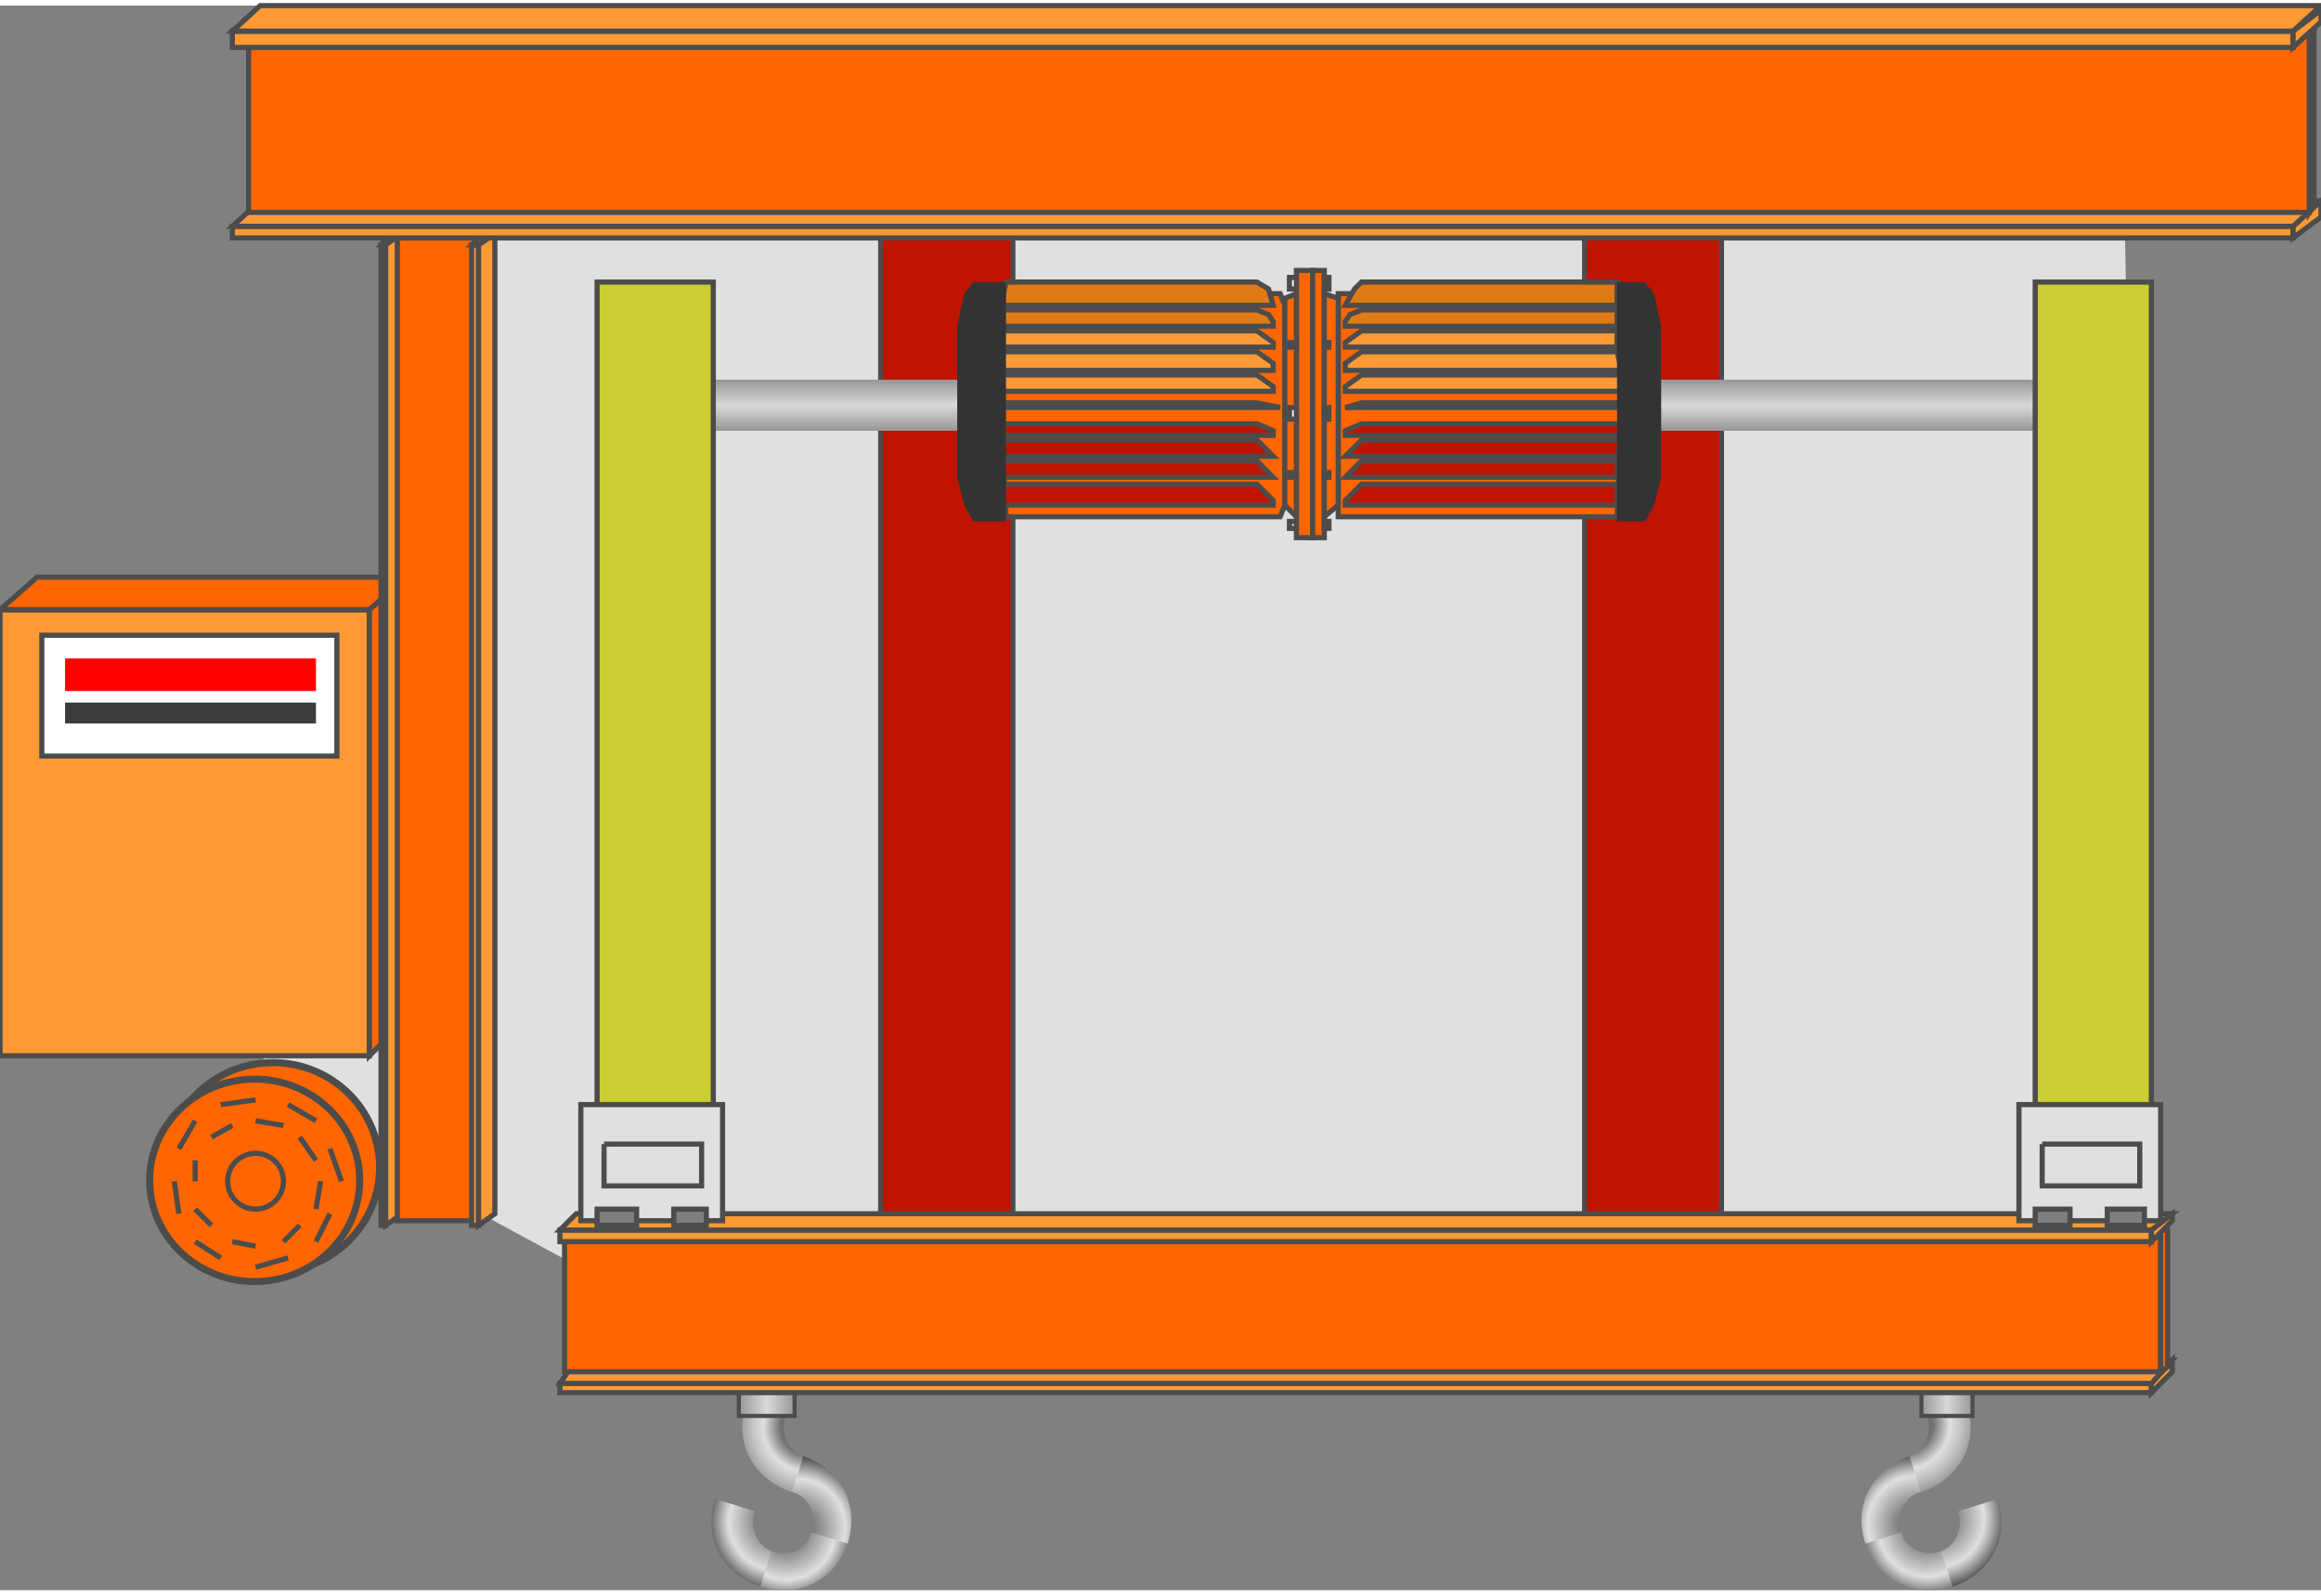 <svg version="1.1" xmlns="http://www.w3.org/2000/svg" xmlns:xlink="http://www.w3.org/1999/xlink" width="112px" height="77px" viewBox="0 0 112.5 76.803" enable-background="new 0 0 112.5 76.803" xml:space="preserve">
<rect x="0" y="0" width="112.5" height="76.803" fill="#808080" stroke="none"/>
<g id="Group_Hoist">
	<path fill="#E0E0E0" d="M12.838,57.771l-0.225-20.833l8.446-7.995l0.788-22.41l81.081,0.563l1.014,55.968l-75.225-1.576   l-6.87-3.717H12.838L12.838,57.771z" />
</g>
<g id="Group_Hoist_Red">
	<path fill="#BF1400" stroke="#4C4C4C" stroke-width="0.237" d="M76.802,59.608h6.644V9.928h-6.644V59.608z" />
	<path fill="#BF1400" stroke="#4C4C4C" stroke-width="0.237" d="M42.68,59.274h6.419V9.594H42.68V59.274z" />
</g>
<g id="Group_Hoist_Stand">
	
		<radialGradient id="SVGID_1_" cx="119.001" cy="242.175" r="3.347" gradientTransform="matrix(-0.305 0.971 -0.959 -0.302 306.232 31.037)" gradientUnits="userSpaceOnUse">
		<stop offset="0" style="stop-color:#595959" />
		<stop offset="0.1" style="stop-color:#666666" />
		<stop offset="0.3" style="stop-color:#888888" />
		<stop offset="0.55" style="stop-color:#BEBEBE" />
		<stop offset="0.7" style="stop-color:#E0E0E0" />
		<stop offset="0.77" style="stop-color:#C3C3C3" />
		<stop offset="0.93" style="stop-color:#787878" />
		<stop offset="1" style="stop-color:#545454" />
	</radialGradient>
	<path fill="url(#SVGID_1_)" d="M34.663,72.378l1.915,0.596c-0.235,0.738,0.051,1.666,0.858,1.946   c-0.255,0.819-0.55,1.724-0.55,1.724C35.306,76.146,33.985,74.535,34.663,72.378z" />
	
		<radialGradient id="SVGID_2_" cx="-119.056" cy="929.744" r="3.348" gradientTransform="matrix(-0.305 0.971 0.959 0.302 -889.817 -91.27)" gradientUnits="userSpaceOnUse">
		<stop offset="0" style="stop-color:#595959" />
		<stop offset="0.1" style="stop-color:#666666" />
		<stop offset="0.3" style="stop-color:#888888" />
		<stop offset="0.55" style="stop-color:#BEBEBE" />
		<stop offset="0.7" style="stop-color:#E0E0E0" />
		<stop offset="0.77" style="stop-color:#C3C3C3" />
		<stop offset="0.93" style="stop-color:#787878" />
		<stop offset="1" style="stop-color:#545454" />
	</radialGradient>
	<path fill="url(#SVGID_2_)" d="M37.96,75.005c0.817,0,1.29-0.531,1.423-1.148l1.742,0.554c-0.679,2.157-2.685,2.723-4.266,2.225   c0,0,0.276-0.911,0.537-1.729C37.562,74.968,37.749,75.005,37.96,75.005z" />
	
		<radialGradient id="SVGID_3_" cx="-641.972" cy="1229.744" r="3.344" gradientTransform="matrix(0.305 -0.971 0.959 0.302 -944.904 -920.951)" gradientUnits="userSpaceOnUse">
		<stop offset="0" style="stop-color:#595959" />
		<stop offset="0.1" style="stop-color:#666666" />
		<stop offset="0.3" style="stop-color:#888888" />
		<stop offset="0.55" style="stop-color:#BEBEBE" />
		<stop offset="0.7" style="stop-color:#E0E0E0" />
		<stop offset="0.77" style="stop-color:#C3C3C3" />
		<stop offset="0.93" style="stop-color:#787878" />
		<stop offset="1" style="stop-color:#545454" />
	</radialGradient>
	<path fill="url(#SVGID_3_)" d="M38.306,72.015c0.256-0.822,0.554-1.734,0.554-1.734c1.581,0.496,2.901,2.107,2.222,4.266   l-1.737-0.541C39.592,73.215,39.246,72.212,38.306,72.015z" />
	
		<radialGradient id="SVGID_4_" cx="119.054" cy="237.426" r="3.342" gradientTransform="matrix(-0.305 0.971 -0.959 -0.302 303.195 24.957)" gradientUnits="userSpaceOnUse">
		<stop offset="0" style="stop-color:#595959" />
		<stop offset="0.23" style="stop-color:#666666" />
		<stop offset="0.41" style="stop-color:#737373" />
		<stop offset="0.65" style="stop-color:#E0E0E0" />
		<stop offset="0.81" style="stop-color:#C3C3C3" />
		<stop offset="1" style="stop-color:#999999" />
	</radialGradient>
	<path fill="url(#SVGID_4_)" d="M36.163,67.78l1.915,0.596c-0.235,0.738,0.051,1.666,0.858,1.946   c-0.255,0.819-0.55,1.724-0.55,1.724C36.806,71.548,35.485,69.937,36.163,67.78z" />
	
		<radialGradient id="SVGID_5_" cx="271.695" cy="714.514" r="3.339" gradientTransform="matrix(0.305 0.971 0.959 -0.302 -674.263 25.275)" gradientUnits="userSpaceOnUse">
		<stop offset="0" style="stop-color:#595959" />
		<stop offset="0.1" style="stop-color:#666666" />
		<stop offset="0.3" style="stop-color:#888888" />
		<stop offset="0.55" style="stop-color:#BEBEBE" />
		<stop offset="0.7" style="stop-color:#E0E0E0" />
		<stop offset="0.77" style="stop-color:#C3C3C3" />
		<stop offset="0.93" style="stop-color:#787878" />
		<stop offset="1" style="stop-color:#545454" />
	</radialGradient>
	<path fill="url(#SVGID_5_)" d="M96.833,72.378l-1.915,0.596c0.234,0.738-0.051,1.666-0.857,1.946   c0.254,0.819,0.549,1.724,0.549,1.724C96.189,76.146,97.512,74.535,96.833,72.378z" />
	
		<radialGradient id="SVGID_6_" cx="22.827" cy="454.016" r="3.347" gradientTransform="matrix(0.305 0.971 -0.959 0.302 521.84 -85.512)" gradientUnits="userSpaceOnUse">
		<stop offset="0" style="stop-color:#595959" />
		<stop offset="0.1" style="stop-color:#666666" />
		<stop offset="0.3" style="stop-color:#888888" />
		<stop offset="0.55" style="stop-color:#BEBEBE" />
		<stop offset="0.7" style="stop-color:#E0E0E0" />
		<stop offset="0.77" style="stop-color:#C3C3C3" />
		<stop offset="0.93" style="stop-color:#787878" />
		<stop offset="1" style="stop-color:#545454" />
	</radialGradient>
	<path fill="url(#SVGID_6_)" d="M93.536,75.005c-0.817,0-1.29-0.531-1.423-1.148l-1.742,0.554c0.679,2.157,2.686,2.723,4.266,2.225   c0,0-0.275-0.911-0.537-1.729C93.936,74.968,93.747,75.005,93.536,75.005z" />
	
		<radialGradient id="SVGID_7_" cx="-794.666" cy="757.406" r="3.344" gradientTransform="matrix(-0.305 -0.971 -0.959 0.302 576.875 -926.712)" gradientUnits="userSpaceOnUse">
		<stop offset="0" style="stop-color:#595959" />
		<stop offset="0.1" style="stop-color:#666666" />
		<stop offset="0.3" style="stop-color:#888888" />
		<stop offset="0.55" style="stop-color:#BEBEBE" />
		<stop offset="0.7" style="stop-color:#E0E0E0" />
		<stop offset="0.77" style="stop-color:#C3C3C3" />
		<stop offset="0.93" style="stop-color:#787878" />
		<stop offset="1" style="stop-color:#545454" />
	</radialGradient>
	<path fill="url(#SVGID_7_)" d="M93.189,72.015c-0.256-0.822-0.553-1.734-0.553-1.734c-1.582,0.496-2.902,2.107-2.223,4.266   l1.736-0.541C91.904,73.215,92.25,72.212,93.189,72.015z" />
	
		<radialGradient id="SVGID_8_" cx="271.745" cy="709.763" r="3.346" gradientTransform="matrix(0.305 0.971 0.959 -0.302 -671.222 19.196)" gradientUnits="userSpaceOnUse">
		<stop offset="0" style="stop-color:#595959" />
		<stop offset="0.23" style="stop-color:#666666" />
		<stop offset="0.41" style="stop-color:#737373" />
		<stop offset="0.65" style="stop-color:#E0E0E0" />
		<stop offset="0.81" style="stop-color:#C3C3C3" />
		<stop offset="1" style="stop-color:#999999" />
	</radialGradient>
	<path fill="url(#SVGID_8_)" d="M95.333,67.78l-1.915,0.596c0.234,0.738-0.051,1.666-0.857,1.946   c0.254,0.819,0.549,1.724,0.549,1.724C94.689,71.548,96.012,69.937,95.333,67.78z" />
	
		<linearGradient id="SVGID_9_" gradientUnits="userSpaceOnUse" x1="35.811" y1="9.123" x2="38.514" y2="9.123" gradientTransform="matrix(1 0 0 -1 0 76.803)">
		<stop offset="0" style="stop-color:#969696" />
		<stop offset="0.5" style="stop-color:#D9D9D9" />
		<stop offset="1" style="stop-color:#969696" />
	</linearGradient>
	<path fill="url(#SVGID_9_)" stroke="#4C4C4C" stroke-width="0.2" d="M35.811,68.356h2.703v-1.353h-2.703V68.356z" />
	
		<linearGradient id="SVGID_10_" gradientUnits="userSpaceOnUse" x1="93.13" y1="9.123" x2="95.607" y2="9.123" gradientTransform="matrix(1 0 0 -1 0 76.803)">
		<stop offset="0" style="stop-color:#969696" />
		<stop offset="0.5" style="stop-color:#D9D9D9" />
		<stop offset="1" style="stop-color:#969696" />
	</linearGradient>
	<path fill="url(#SVGID_10_)" stroke="#4C4C4C" stroke-width="0.2" d="M95.607,68.356H93.13v-1.353h2.478V68.356z" />
</g>
<g id="Group_Rod">
	
		<linearGradient id="SVGID_11_" gradientUnits="userSpaceOnUse" x1="66.51" y1="56.193" x2="66.51" y2="58.672" gradientTransform="matrix(1 0 0 -1 0 76.803)">
		<stop offset="0" style="stop-color:#969696" />
		<stop offset="0.5" style="stop-color:#D9D9D9" />
		<stop offset="1" style="stop-color:#969696" />
	</linearGradient>
	<path fill="url(#SVGID_11_)" d="M34.036,18.131h64.946v2.478H34.036V18.131z" />
</g>
<g id="Group_Green_Pillar">
	<path fill="#CCCC33" stroke="#4C4C4C" stroke-width="0.25" d="M104.279,13.401h-5.631V55.63h5.631V13.401z" />
	<path fill="#CCCC33" stroke="#4C4C4C" stroke-width="0.25" d="M34.572,13.401h-5.631V55.63h5.631V13.401z" />
</g>
<g id="Group_Hoist_Bottom">
	<path fill="#FF9933" stroke="#4C4C4C" stroke-width="0.25" d="M27.14,67.229h77.139V66.78H27.14V67.229z" />
	<path fill="#FF9933" stroke="#4C4C4C" stroke-width="0.25" d="M105.293,66.217l-1.014,1.015v-0.45l1.014-1.128V66.217z" />
	<path fill="#FF9933" stroke="#4C4C4C" stroke-width="0.25" d="M27.928,65.653h77.365l-1.014,1.127H27.14L27.928,65.653z" />
	<path fill="#FF6600" stroke="#4C4C4C" stroke-width="0.25" d="M27.365,59.347h77.365v6.869H27.365V59.347z" />
	<path fill="#FF6600" stroke="#4C4C4C" stroke-width="0.25" d="M105.066,59.347h-0.338v6.869l0.338-0.226V59.347z" />
	<path fill="#FF9933" stroke="#4C4C4C" stroke-width="0.25" d="M27.14,59.91h77.139v-0.563H27.14V59.91z" />
	<path fill="#FF9933" stroke="#4C4C4C" stroke-width="0.25" d="M105.293,58.896l-1.014,1.015v-0.563l1.014-0.789V58.896z" />
	<path fill="#FF9933" stroke="#4C4C4C" stroke-width="0.25" d="M27.928,58.558h77.365l-1.014,0.789H27.14L27.928,58.558z" />
</g>
<g id="Group_Hoist_1">
	<rect x="28.153" y="53.267" fill="#E0E0E0" stroke="#4C4C4C" stroke-width="0.25" width="6.869" height="5.629" />
	<rect x="97.859" y="53.267" fill="#E0E0E0" stroke="#4C4C4C" stroke-width="0.25" width="6.869" height="5.629" />
	<path fill="none" stroke="#4C4C4C" stroke-width="0.25" d="M29.279,55.181h4.729v2.026h-4.729V55.181" />
	<path fill="none" stroke="#4C4C4C" stroke-width="0.25" d="M98.986,55.181h4.729v2.026h-4.729V55.181" />
	<path fill="#7F7F7F" stroke="#4C4C4C" stroke-width="0.25" d="M98.648,58.334h1.688v0.788h-1.688V58.334z" />
	<path fill="#7F7F7F" stroke="#4C4C4C" stroke-width="0.25" d="M28.941,58.334h1.915v0.788h-1.915V58.334z" />
	<path fill="#7F7F7F" stroke="#4C4C4C" stroke-width="0.25" d="M102.141,58.334h1.801v0.788h-1.801V58.334z" />
	<path fill="#7F7F7F" stroke="#4C4C4C" stroke-width="0.25" d="M32.658,58.334h1.577v0.788h-1.577V58.334z" />
</g>
<g id="Group_Hoist_Motor">
	<path fill="#FF6600" stroke="#4C4C4C" stroke-width="0.25" d="M61.486,24.775h0.563l0.227-0.563v-9.685l-0.227-0.563h-0.563H48.761   l-0.225,5.518l0.225,5.293H61.486z" />
	<path fill="#FF6600" stroke="#4C4C4C" stroke-width="0.25" d="M65.428,24.775h-0.563v-0.563v-9.685v-0.563h0.563h12.951   l0.225,5.518l-0.225,5.293H65.428z" />
	<path fill="#FF6600" stroke="#4C4C4C" stroke-width="0.25" d="M62.838,25.789V12.838h0.788v12.951H62.838z" />
	<path fill="#FF6600" stroke="#4C4C4C" stroke-width="0.25" d="M62.838,24.775v-10.81l-0.563,0.225v10.022L62.838,24.775z" />
	<path fill="#FF6600" stroke="#4C4C4C" stroke-width="0.25" d="M64.189,25.789V12.838h-0.563v12.951H64.189z" />
	<path fill="#FF6600" stroke="#4C4C4C" stroke-width="0.25" d="M64.189,24.775v-10.81l0.676,0.225v10.022L64.189,24.775z" />
	<path fill="#E07A14" stroke="#4C4C4C" stroke-width="0.25" d="M48.761,13.401l-0.225,1.126h12.95h0.226l-0.226-0.788l-0.563-0.338   H48.761z" />
	<path fill="#E07A14" stroke="#4C4C4C" stroke-width="0.25" d="M48.536,14.753v0.788h13.176v-0.226l-0.226-0.338l-0.563-0.225   L48.536,14.753L48.536,14.753z" />
	<path fill="#E07A14" stroke="#4C4C4C" stroke-width="0.25" d="M78.379,13.401v1.126H65.428h-0.225l0.449-0.788l0.339-0.338H78.379z   " />
	<path fill="#E07A14" stroke="#4C4C4C" stroke-width="0.25" d="M78.379,14.753v0.788H65.203v-0.226l0.225-0.338l0.563-0.225   L78.379,14.753L78.379,14.753z" />
	<path fill="#BF1400" stroke="#4C4C4C" stroke-width="0.25" d="M48.536,19.482v-0.226h12.388l1.125,0.226h-0.337H48.536z" />
	<path fill="#BF1400" stroke="#4C4C4C" stroke-width="0.25" d="M48.536,20.27v0.563h13.176v-0.226l-0.788-0.338L48.536,20.27   L48.536,20.27z" />
	<path fill="#BF1400" stroke="#4C4C4C" stroke-width="0.25" d="M48.536,21.058v0.789h13.176l-0.788-0.789H48.536z" />
	<path fill="#BF1400" stroke="#4C4C4C" stroke-width="0.25" d="M48.536,22.072v0.789h13.176l-0.788-0.789H48.536z" />
	<path fill="#BF1400" stroke="#4C4C4C" stroke-width="0.25" d="M48.536,23.198v1.014h13.176v-0.225l-0.788-0.789H48.536z" />
	<path fill="#BF1400" stroke="#4C4C4C" stroke-width="0.25" d="M78.604,19.482v-0.226H65.991l-0.788,0.226H78.604z" />
	<path fill="#BF1400" stroke="#4C4C4C" stroke-width="0.25" d="M78.604,20.27v0.563H65.204v-0.226l0.788-0.338L78.604,20.27   L78.604,20.27z" />
	<path fill="#BF1400" stroke="#4C4C4C" stroke-width="0.25" d="M78.604,21.058l-0.225,0.789H65.203l0.788-0.789H78.604z" />
	<path fill="#BF1400" stroke="#4C4C4C" stroke-width="0.25" d="M78.379,22.072v0.789H65.203l0.788-0.789H78.379z" />
	<path fill="#BF1400" stroke="#4C4C4C" stroke-width="0.25" d="M78.379,23.198v1.014H65.203v-0.225l0.788-0.789H78.379z" />
	<path fill="#FF9933" stroke="#4C4C4C" stroke-width="0.25" d="M78.379,15.766v0.788H65.203v-0.226l0.788-0.563L78.379,15.766   L78.379,15.766z" />
	<path fill="#FF9933" stroke="#4C4C4C" stroke-width="0.25" d="M78.379,16.78l0.225,0.9H65.204v-0.338l0.788-0.563h12.387V16.78z" />
	<path fill="#FF9933" stroke="#4C4C4C" stroke-width="0.25" d="M78.604,17.906v0.788H65.204v-0.226l0.788-0.563L78.604,17.906   L78.604,17.906z" />
	<path fill="#FF9933" stroke="#4C4C4C" stroke-width="0.25" d="M48.536,15.766v0.788h13.176v-0.226l-0.788-0.563L48.536,15.766   L48.536,15.766z" />
	<path fill="#FF9933" stroke="#4C4C4C" stroke-width="0.25" d="M48.536,16.78v0.9h13.176v-0.338l-0.788-0.563H48.536V16.78z" />
	<path fill="#FF9933" stroke="#4C4C4C" stroke-width="0.25" d="M48.536,17.906v0.788h13.176v-0.226l-0.788-0.563L48.536,17.906   L48.536,17.906z" />
</g>
<g id="Group_Motor_Cap">
	<path fill="#F0F0F0" stroke="#4C4C4C" stroke-width="0.25" d="M62.5,25.338v-0.337h0.338v0.337H62.5z" />
	<path fill="#F0F0F0" stroke="#4C4C4C" stroke-width="0.25" d="M62.5,13.176v0.563h0.338v-0.563H62.5z" />
	<path fill="#F0F0F0" stroke="#4C4C4C" stroke-width="0.25" d="M62.5,16.329v0.226h0.338v-0.226H62.5z" />
	<path fill="#F0F0F0" stroke="#4C4C4C" stroke-width="0.25" d="M62.5,19.482v0.563h0.338v-0.563H62.5z" />
	<path fill="#F0F0F0" stroke="#4C4C4C" stroke-width="0.25" d="M62.5,22.635v0.226h0.338v-0.226H62.5z" />
	<path fill="#F0F0F0" stroke="#4C4C4C" stroke-width="0.25" d="M64.414,25.338v-0.337h-0.225v0.337H64.414z" />
	<path fill="#F0F0F0" stroke="#4C4C4C" stroke-width="0.25" d="M64.414,13.176v0.563h-0.225v-0.563H64.414z" />
	<path fill="#F0F0F0" stroke="#4C4C4C" stroke-width="0.25" d="M64.414,16.329v0.226h-0.225v-0.226H64.414z" />
	<path fill="#F0F0F0" stroke="#4C4C4C" stroke-width="0.25" d="M64.414,19.482v0.563h-0.225v-0.563H64.414z" />
	<path fill="#F0F0F0" stroke="#4C4C4C" stroke-width="0.25" d="M64.414,22.635v0.226h-0.225v-0.226H64.414z" />
	<path fill="#333333" d="M46.396,22.861v-7.32l0.338-1.576l0.45-0.563h1.577v11.6h-1.577l-0.45-0.789L46.396,22.861z" />
	<path fill="#333333" d="M80.518,22.861v-7.32l-0.338-1.576l-0.449-0.563h-1.352v11.6h1.352l0.449-0.789L80.518,22.861z" />
</g>
<g id="Group_Hoist_Pulley">
	<ellipse fill="#FF6600" stroke="#4C4C4C" stroke-width="0.346" cx="13.228" cy="56.305" rx="5.173" ry="5.072" />
	<ellipse fill="#FF6600" stroke="#4C4C4C" stroke-width="0.338" cx="12.344" cy="56.939" rx="5.09" ry="4.905" />
	<path fill="none" stroke="#4C4C4C" stroke-width="0.25" d="M8.671,58.558l-0.226-1.576" />
	<path fill="none" stroke="#4C4C4C" stroke-width="0.25" d="M10.698,53.267l1.689-0.227" />
	<path fill="none" stroke="#4C4C4C" stroke-width="0.25" d="M8.671,55.406l0.788-1.353" />
	<path fill="none" stroke="#4C4C4C" stroke-width="0.25" d="M10.698,60.698L9.459,59.91" />
	<path fill="none" stroke="#4C4C4C" stroke-width="0.25" d="M13.964,60.698l-1.577,0.451" />
	<path fill="none" stroke="#4C4C4C" stroke-width="0.25" d="M15.991,58.558l-0.676,1.353" />
	<path fill="none" stroke="#4C4C4C" stroke-width="0.25" d="M15.991,55.406l0.563,1.575" />
	<path fill="none" stroke="#4C4C4C" stroke-width="0.25" d="M13.964,53.267l1.352,0.787" />
	<path fill="none" stroke="#4C4C4C" stroke-width="0.25" d="M10.248,54.843l1.014-0.563" />
	<path fill="none" stroke="#4C4C4C" stroke-width="0.25" d="M9.459,56.981v-1.014" />
	<path fill="none" stroke="#4C4C4C" stroke-width="0.25" d="M10.248,59.122L9.46,58.334" />
	<path fill="none" stroke="#4C4C4C" stroke-width="0.25" d="M12.387,60.135l-1.126-0.226" />
	<path fill="none" stroke="#4C4C4C" stroke-width="0.25" d="M14.527,59.122l-0.788,0.788" />
	<path fill="none" stroke="#4C4C4C" stroke-width="0.25" d="M15.541,56.981l-0.225,1.353" />
	<path fill="none" stroke="#4C4C4C" stroke-width="0.25" d="M14.527,54.843l0.789,1.126" />
	<path fill="none" stroke="#4C4C4C" stroke-width="0.25" d="M12.387,54.054l1.352,0.227" />
	<circle fill="none" stroke="#4C4C4C" stroke-width="0.25" cx="12.387" cy="56.982" r="1.352" />
</g>
<g id="Group_Hoist_Control">
	<path fill="#FF9933" stroke="#4C4C4C" stroke-width="0.25" d="M0,29.28h17.905v21.621H0V29.28z" />
	<path fill="#FF6600" stroke="#4C4C4C" stroke-width="0.25" d="M0,29.28h17.905l1.802-1.577H1.802L0,29.28z" />
	<path fill="#FF6600" stroke="#4C4C4C" stroke-width="0.25" d="M19.707,27.703l-1.802,1.577v21.621l1.802-1.803V27.703z" />
	<path fill="#FFFFFF" stroke="#4C4C4C" stroke-width="0.25" d="M2.027,30.518h14.302v5.855H2.027V30.518z" />
	<path fill="#FF0000" d="M3.153,31.644h12.162v1.577H3.153V31.644z" />
	<path fill="#3B3B3B" d="M3.153,34.798h12.162v-1.014H3.153V34.798z" />
</g>
<g id="Group_Hoist_Top">
	<path fill="#FF9933" stroke="#4C4C4C" stroke-width="0.25" d="M18.468,59.122V11.599h0.226v47.522L18.468,59.122L18.468,59.122z" />
	<path fill="#FF9933" stroke="#4C4C4C" stroke-width="0.25" d="M19.482,58.558V11.036l-0.788,0.563v47.522L19.482,58.558z" />
	<path fill="#FF6600" stroke="#4C4C4C" stroke-width="0.25" d="M23.198,58.896V11.261h-3.941v47.635H23.198z" />
	<path fill="#FF9933" stroke="#4C4C4C" stroke-width="0.25" d="M22.86,59.122V11.599h0.338v47.522L22.86,59.122L22.86,59.122z" />
	<path fill="#FF9933" stroke="#4C4C4C" stroke-width="0.25" d="M23.986,58.558V11.036l-0.788,0.563v47.522L23.986,58.558z" />
	<path fill="#FF9933" stroke="#4C4C4C" stroke-width="0.25" d="M18.919,11.036l-0.451,0.563h0.226l0.563-0.563H18.919z" />
	<path fill="#FF6600" stroke="#4C4C4C" stroke-width="0.25" d="M23.423,11.036l-0.225,0.226h-3.941v-0.226H23.423z" />
	<path fill="#FF9933" stroke="#4C4C4C" stroke-width="0.25" d="M23.423,11.036l-0.563,0.563h0.338l0.788-0.563H23.423z" />
	<path fill="#FF9933" stroke="#4C4C4C" stroke-width="0.25" d="M11.261,11.261h99.887v-0.563H11.261V11.261z" />
	<path fill="#FF9933" stroke="#4C4C4C" stroke-width="0.25" d="M112.5,10.248l-1.352,1.014v-0.563L112.5,9.46V10.248z" />
	<path fill="#FF9933" stroke="#4C4C4C" stroke-width="0.25" d="M12.613,9.46H112.5l-1.352,1.238H11.261L12.613,9.46z" />
	<path fill="#FF6600" stroke="#4C4C4C" stroke-width="0.25" d="M12.049,1.239h99.889v8.784H12.049V1.239z" />
	<path fill="#FF6600" stroke="#4C4C4C" stroke-width="0.25" d="M112.162,1.013l-0.225,0.226v8.784l0.225-0.338V1.013z" />
	<path fill="#FF9933" stroke="#4C4C4C" stroke-width="0.25" d="M11.261,2.027h99.887V1.239H11.261V2.027z" />
	<path fill="#FF9933" stroke="#4C4C4C" stroke-width="0.25" d="M112.5,0.789l-1.352,1.238V1.239l1.352-1.014V0.789z" />
	<path fill="#FF9933" stroke="#4C4C4C" stroke-width="0.25" d="M12.613,0.001H112.5l-1.352,1.238H11.261L12.613,0.001z" />
</g>
</svg>